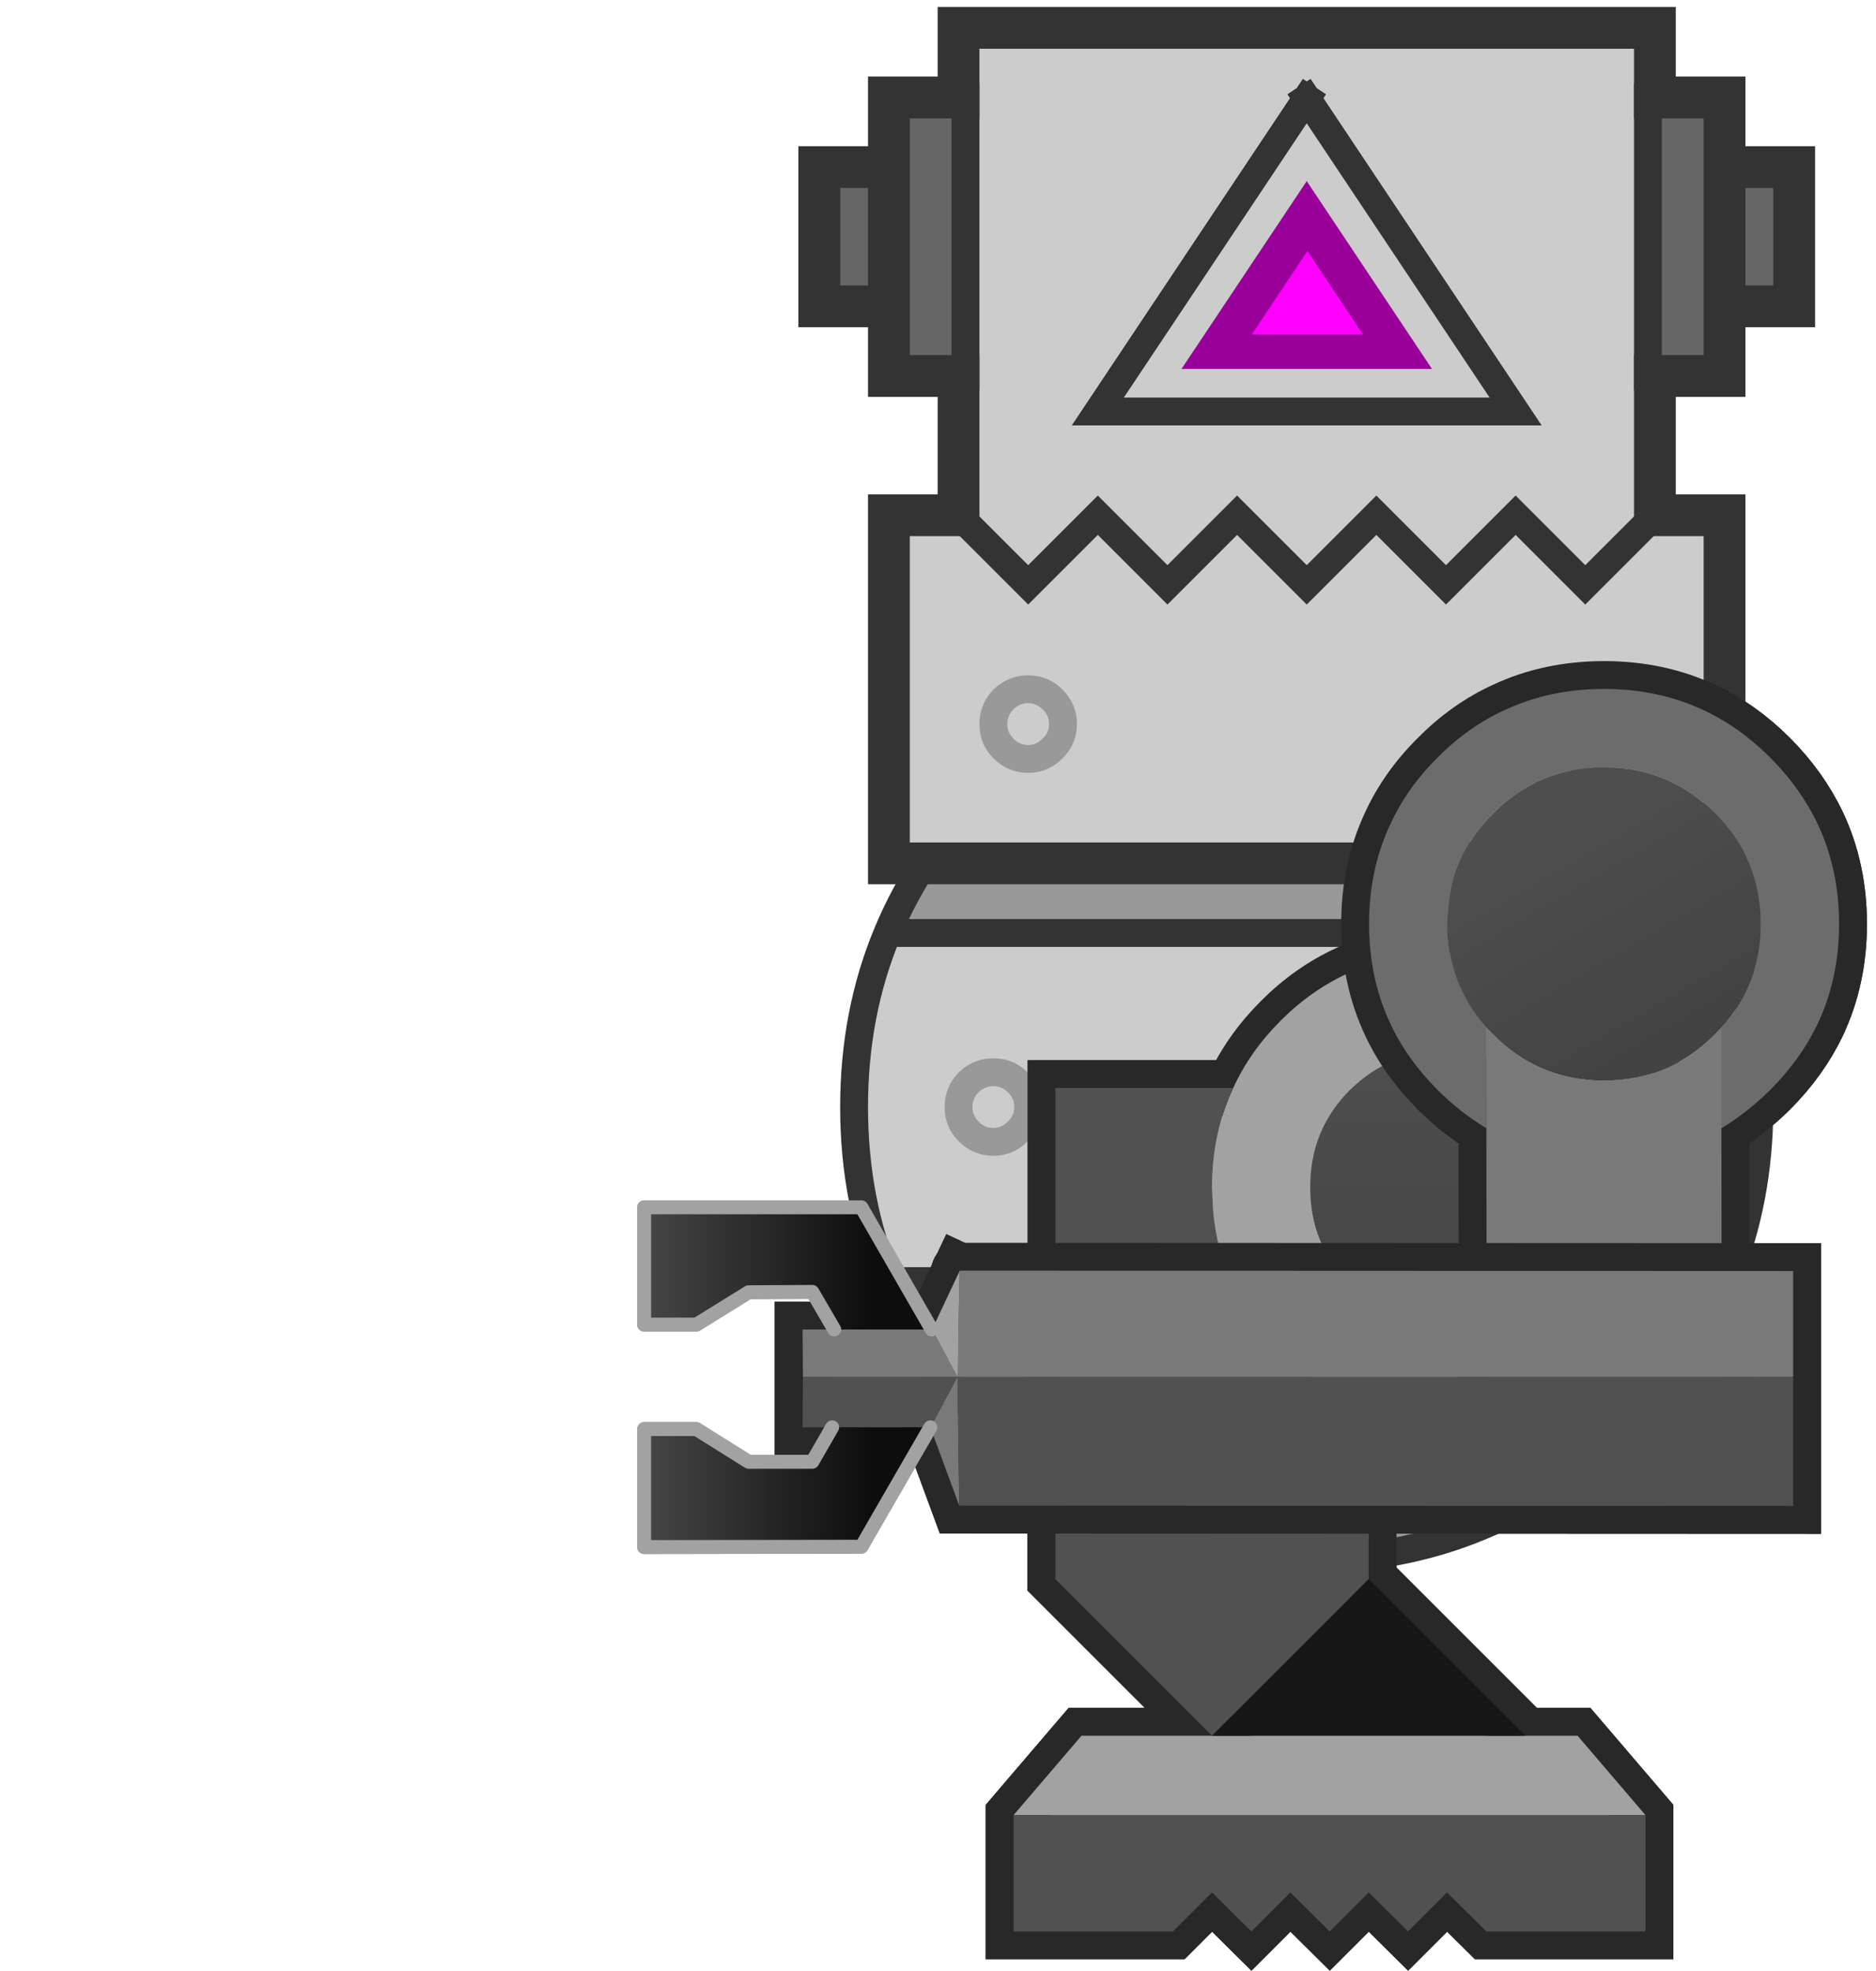 <?xml version="1.0" encoding="UTF-8" standalone="no"?>
<svg xmlns:ffdec="https://www.free-decompiler.com/flash" xmlns:xlink="http://www.w3.org/1999/xlink" ffdec:objectType="frame" height="283.05px" width="269.4px" xmlns="http://www.w3.org/2000/svg">
  <g transform="matrix(1.0, 0.0, 0.0, 1.0, 187.7, 120.65)">
    <use ffdec:characterId="1501" ffdec:characterName="library_fla.robot1arm_361" height="188.7" id="arm_rt" transform="matrix(1.0, 0.0, 0.0, 1.0, -187.7, -42.95)" width="269.4" xlink:href="#sprite0"/>
    <use ffdec:characterId="1503" height="151.55" id="leg_rt" transform="matrix(1.0, 0.0, 0.0, 1.0, -47.45, 10.85)" width="106.6" xlink:href="#sprite4"/>
    <use ffdec:characterId="1505" height="226.65" id="head" transform="matrix(1.0, 0.0, 0.0, 1.0, -74.05, -120.65)" width="148.0" xlink:href="#sprite5"/>
    <use ffdec:characterId="1503" height="151.55" id="leg_lt" transform="matrix(1.0, 0.0, 0.0, 1.0, -47.45, 10.85)" width="106.6" xlink:href="#sprite4"/>
    <use ffdec:characterId="1501" ffdec:characterName="library_fla.robot1arm_361" height="188.7" id="arm_lt" transform="matrix(1.0, 0.0, 0.0, 1.0, -187.7, -42.95)" width="269.4" xlink:href="#sprite0"/>
  </g>
  <defs>
    <g id="sprite0" transform="matrix(1.0, 0.0, 0.0, 1.0, 230.0, 55.7)">
      <use ffdec:characterId="1495" height="122.1" transform="matrix(1.0, 0.0, 0.0, 1.0, -38.7, -39.75)" width="78.1" xlink:href="#sprite1"/>
      <use ffdec:characterId="1497" height="50.8" transform="matrix(1.0, 0.0, 0.0, 1.0, -138.5, 39.0)" width="171.3" xlink:href="#sprite2"/>
      <use ffdec:characterId="1498" height="0.0" id="punch" transform="matrix(1.0, 0.0, 0.0, 1.0, -189.95, 52.0)" width="0.0" xlink:href="#sprite3"/>
    </g>
    <g id="sprite1" transform="matrix(1.0, 0.0, 0.0, 1.0, 39.05, 39.8)">
      <use ffdec:characterId="1494" height="122.1" transform="matrix(1.0, 0.0, 0.0, 1.0, -39.05, -39.8)" width="78.1" xlink:href="#shape0"/>
    </g>
    <g id="shape0" transform="matrix(1.0, 0.0, 0.0, 1.0, 39.05, 39.8)">
      <path d="M23.85 -24.65 Q19.45 -29.05 14.3 -31.45 7.8 -34.5 0.0 -34.5 -7.75 -34.5 -14.2 -31.5 -19.5 -29.1 -23.9 -24.65 -28.35 -20.25 -30.75 -14.95 -33.75 -8.5 -33.75 -0.75 -33.75 7.05 -30.7 13.55 -28.3 18.7 -23.9 23.1 -20.65 26.35 -16.9 28.6 L-16.85 70.5 16.9 70.5 16.85 28.6 Q20.55 26.35 23.85 23.1 28.2 18.75 30.65 13.65 33.75 7.1 33.75 -0.75 33.75 -8.55 30.7 -15.05 28.2 -20.3 23.85 -24.65 Z" fill="none" stroke="#282828" stroke-linecap="square" stroke-linejoin="miter-clip" stroke-miterlimit="3.0" stroke-width="8.0"/>
      <path d="M16.85 14.15 Q22.5 7.85 22.5 -0.75 22.5 -10.1 15.9 -16.65 9.3 -23.25 0.0 -23.25 -9.35 -23.25 -15.9 -16.65 -22.5 -10.1 -22.5 -0.75 -22.5 7.85 -16.9 14.15 L-16.9 28.6 Q-20.65 26.35 -23.9 23.1 -28.3 18.7 -30.7 13.55 -33.75 7.05 -33.75 -0.75 -33.75 -8.5 -30.75 -14.95 -28.35 -20.25 -23.9 -24.65 -19.5 -29.1 -14.2 -31.5 -7.75 -34.5 0.0 -34.5 7.8 -34.5 14.3 -31.45 19.45 -29.05 23.85 -24.65 28.2 -20.3 30.7 -15.05 33.75 -8.55 33.75 -0.75 33.75 7.1 30.65 13.65 28.2 18.75 23.85 23.1 20.55 26.35 16.85 28.6 L16.85 14.15" fill="#6c6c6c" fill-rule="evenodd" stroke="none"/>
      <path d="M-16.9 14.15 Q-22.5 7.85 -22.5 -0.75 -22.5 -10.1 -15.9 -16.65 -9.35 -23.25 0.0 -23.25 9.3 -23.25 15.9 -16.65 22.5 -10.1 22.5 -0.75 22.5 7.85 16.85 14.15 L15.9 15.15 Q12.75 18.3 9.0 19.95 4.85 21.75 0.0 21.75 -4.9 21.75 -9.0 19.95 -12.8 18.3 -15.9 15.15 L-16.9 14.15" fill="url(#gradient0)" fill-rule="evenodd" stroke="none"/>
      <path d="M16.85 14.15 L16.85 28.6 16.9 70.5 -16.85 70.5 -16.9 28.6 -16.9 14.15 -15.9 15.15 Q-12.8 18.3 -9.0 19.95 -4.9 21.75 0.0 21.75 4.85 21.75 9.0 19.95 12.75 18.3 15.9 15.15 L16.85 14.15" fill="#797979" fill-rule="evenodd" stroke="none"/>
    </g>
    <linearGradient gradientTransform="matrix(0.012, 0.02, -0.024, 0.014, -0.35, -1.35)" gradientUnits="userSpaceOnUse" id="gradient0" spreadMethod="pad" x1="-819.2" x2="819.2">
      <stop offset="0.149" stop-color="#4e4e4e"/>
      <stop offset="1.0" stop-color="#434343"/>
    </linearGradient>
    <g id="sprite2" transform="matrix(1.0, 0.0, 0.0, 1.0, 73.5, 25.35)">
      <use ffdec:characterId="1496" height="50.8" transform="matrix(1.0, 0.0, 0.0, 1.0, -73.5, -25.35)" width="171.3" xlink:href="#shape1"/>
    </g>
    <g id="shape1" transform="matrix(1.0, 0.0, 0.0, 1.0, 73.5, 25.35)">
      <path d="M-45.5 7.25 L-49.75 7.25 -49.75 -6.8 -45.2 -6.8" fill="none" stroke="#282828" stroke-linecap="square" stroke-linejoin="miter-clip" stroke-miterlimit="3.0" stroke-width="8.0"/>
      <path d="M-31.15 -6.8 L-27.2 -15.2" fill="none" stroke="#282828" stroke-linecap="square" stroke-linejoin="miter-clip" stroke-miterlimit="3.0" stroke-width="8.0"/>
      <path d="M-27.2 -15.2 L-27.25 -15.25" fill="none" stroke="#282828" stroke-linecap="round" stroke-linejoin="miter-clip" stroke-miterlimit="3.0" stroke-width="8.0"/>
      <path d="M-27.25 -15.25 L92.5 -15.2 92.5 18.55 -27.25 18.5 -31.4 7.25" fill="none" stroke="#282828" stroke-linecap="round" stroke-linejoin="miter-clip" stroke-miterlimit="3.0" stroke-width="8.0"/>
      <path d="M-45.2 -6.8 L-48.35 -12.2 -57.5 -12.15 -65.0 -7.5 -72.5 -7.5 -72.5 -24.35 -41.3 -24.35 -31.2 -6.8 -45.2 -6.8" fill="url(#gradient1)" fill-rule="evenodd" stroke="none"/>
      <path d="M-49.7 0.0 L-49.75 -6.8 -45.2 -6.8 -31.2 -6.8 -31.15 -6.8 -27.5 0.0 -49.7 0.0 M-27.2 -15.2 L-27.25 -15.25 92.5 -15.2 92.5 0.0 -27.5 0.0 -27.2 -15.2 M-27.25 18.5 L-31.4 7.25 -27.5 0.0 -27.25 18.5" fill="#797979" fill-rule="evenodd" stroke="none"/>
      <path d="M-31.15 -6.8 L-27.2 -15.2 -27.5 0.0 -31.15 -6.8" fill="#a2a2a2" fill-rule="evenodd" stroke="none"/>
      <path d="M92.5 0.0 L92.5 18.55 -27.25 18.5 -27.5 0.0 -31.4 7.25 -45.5 7.25 -49.75 7.25 -49.7 0.0 -27.5 0.0 92.5 0.0" fill="#515151" fill-rule="evenodd" stroke="none"/>
      <path d="M-31.4 7.25 L-41.3 24.4 -72.5 24.45 -72.5 7.5 -65.0 7.5 -57.5 12.2 -48.35 12.2 -45.5 7.25 -31.4 7.25" fill="url(#gradient2)" fill-rule="evenodd" stroke="none"/>
      <path d="M-45.2 -6.8 L-48.35 -12.2 -57.5 -12.15 -65.0 -7.5 -72.5 -7.5 -72.5 -24.35 -41.3 -24.35 -31.2 -6.8 M-31.4 7.25 L-41.3 24.4 -72.5 24.45 -72.5 7.5 -65.0 7.5 -57.5 12.2 -48.35 12.2 -45.5 7.25" fill="none" stroke="#a2a2a2" stroke-linecap="round" stroke-linejoin="round" stroke-width="2.0"/>
    </g>
    <linearGradient gradientTransform="matrix(0.028, 0.0, 0.0, 0.011, -53.95, -15.6)" gradientUnits="userSpaceOnUse" id="gradient1" spreadMethod="pad" x1="-819.2" x2="819.2">
      <stop offset="0.0" stop-color="#4e4e4e"/>
      <stop offset="0.808" stop-color="#0d0d0d"/>
    </linearGradient>
    <linearGradient gradientTransform="matrix(0.028, 0.0, 0.0, 0.011, -54.1, 15.8)" gradientUnits="userSpaceOnUse" id="gradient2" spreadMethod="pad" x1="-819.2" x2="819.2">
      <stop offset="0.0" stop-color="#4e4e4e"/>
      <stop offset="0.808" stop-color="#0d0d0d"/>
    </linearGradient>
    <g id="sprite4" transform="matrix(1.0, 0.0, 0.0, 1.0, 66.8, 38.65)">
      <use ffdec:characterId="1502" height="151.55" transform="matrix(1.0, 0.0, 0.0, 1.0, -66.8, -38.65)" width="106.6" xlink:href="#shape2"/>
    </g>
    <g id="shape2" transform="matrix(1.0, 0.0, 0.0, 1.0, 66.8, 38.65)">
      <path d="M24.6 -23.55 Q34.5 -13.65 34.5 0.4 34.5 14.4 24.6 24.25 14.75 34.15 0.75 34.15 -5.25 34.15 -10.5 32.3 L-10.5 56.65 12.0 79.15 19.5 79.15 29.25 90.55 29.25 107.25 6.4 107.25 0.75 101.65 -4.85 107.25 -10.5 101.65 -16.1 107.25 -21.75 101.65 -27.35 107.25 -33.0 101.65 -38.6 107.25 -61.5 107.25 -61.5 90.55 -51.75 79.15 -33.0 79.15 -55.5 56.65 -55.5 -13.9 -29.95 -13.9 Q-27.55 -19.15 -23.15 -23.55 -18.75 -27.95 -13.5 -30.35 -7.0 -33.4 0.75 -33.35 14.75 -33.4 24.6 -23.55 Z" fill="none" stroke="#282828" stroke-linecap="square" stroke-linejoin="miter-clip" stroke-miterlimit="3.0" stroke-width="8.0"/>
      <path d="M-29.95 -13.9 Q-27.55 -19.15 -23.15 -23.55 -18.75 -27.95 -13.5 -30.35 -7.0 -33.4 0.75 -33.35 14.75 -33.4 24.6 -23.55 34.5 -13.65 34.5 0.4 34.5 14.4 24.6 24.25 14.75 34.15 0.75 34.15 -5.25 34.15 -10.5 32.3 -15.3 30.65 -19.5 27.45 L-23.15 24.25 Q-31.85 15.55 -32.85 3.6 L-33.0 0.4 Q-33.0 -7.4 -29.95 -13.9 M12.0 79.15 L19.5 79.15 29.25 90.55 -61.5 90.55 -51.75 79.15 -33.0 79.15 12.0 79.15 M14.65 -13.6 Q8.9 -19.3 0.75 -19.3 -7.4 -19.3 -13.2 -13.6 -18.95 -7.8 -18.9 0.4 -18.95 8.55 -13.2 14.25 -7.4 20.05 0.75 20.1 8.9 20.05 14.65 14.25 20.45 8.55 20.45 0.4 20.45 -7.8 14.65 -13.6" fill="#a2a2a2" fill-rule="evenodd" stroke="none"/>
      <path d="M14.65 -13.6 Q20.45 -7.8 20.45 0.4 20.45 8.55 14.65 14.25 8.9 20.05 0.75 20.1 -7.4 20.05 -13.2 14.25 -18.95 8.55 -18.9 0.4 -18.95 -7.8 -13.2 -13.6 -7.4 -19.3 0.75 -19.3 8.9 -19.3 14.65 -13.6" fill="url(#gradient3)" fill-rule="evenodd" stroke="none"/>
      <path d="M-10.5 32.3 L-10.5 56.65 -33.0 79.15 -55.5 56.65 -55.5 -13.9 -29.95 -13.9 Q-33.0 -7.4 -33.0 0.4 L-32.85 3.6 Q-31.85 15.55 -23.15 24.25 L-19.5 27.45 Q-15.3 30.65 -10.5 32.3 M29.25 90.55 L29.25 107.25 6.4 107.25 0.75 101.65 -4.85 107.25 -10.5 101.65 -16.1 107.25 -21.75 101.65 -27.35 107.25 -33.0 101.65 -38.6 107.25 -61.5 107.25 -61.5 90.55 29.25 90.55" fill="#515151" fill-rule="evenodd" stroke="none"/>
      <path d="M-10.5 56.65 L12.0 79.15 -33.0 79.15 -10.5 56.65" fill="#171717" fill-rule="evenodd" stroke="none"/>
    </g>
    <linearGradient gradientTransform="matrix(0.0, 0.035, -0.041, 0.0, 0.75, -0.1)" gradientUnits="userSpaceOnUse" id="gradient3" spreadMethod="pad" x1="-819.2" x2="819.2">
      <stop offset="0.149" stop-color="#4e4e4e"/>
      <stop offset="1.0" stop-color="#434343"/>
    </linearGradient>
    <g id="sprite5" transform="matrix(1.0, 0.0, 0.0, 1.0, 74.0, 74.0)">
      <use ffdec:characterId="1504" height="226.65" transform="matrix(1.0, 0.0, 0.0, 1.0, -74.0, -74.0)" width="148.0" xlink:href="#shape3"/>
    </g>
    <g id="shape3" transform="matrix(1.0, 0.0, 0.0, 1.0, 74.0, 74.0)">
      <path d="M60.2 60.0 Q65.0 71.5 65.0 85.0 65.0 98.5 60.2 110.0 L-60.2 110.0 Q-65.0 98.5 -65.0 85.0 -65.0 71.5 -60.2 60.0 L60.2 60.0" fill="#cccccc" fill-rule="evenodd" stroke="none"/>
      <path d="M60.2 110.0 Q55.45 121.45 45.95 130.95 26.9 150.0 0.0 150.0 -26.9 150.0 -45.95 130.95 -55.45 121.45 -60.2 110.0 L60.2 110.0 M-60.2 60.0 Q-55.45 48.55 -45.95 39.05 -26.9 20.0 0.0 20.0 26.9 20.0 45.95 39.05 55.45 48.55 60.2 60.0 L-60.2 60.0" fill="#999999" fill-rule="evenodd" stroke="none"/>
      <path d="M60.2 60.0 Q65.0 71.5 65.0 85.0 65.0 98.5 60.2 110.0 55.45 121.45 45.95 130.95 26.9 150.0 0.0 150.0 -26.9 150.0 -45.95 130.95 -55.45 121.45 -60.2 110.0 -65.0 98.5 -65.0 85.0 -65.0 71.5 -60.2 60.0 -55.45 48.55 -45.95 39.05 -26.9 20.0 0.0 20.0 26.9 20.0 45.95 39.05 55.45 48.55 60.2 60.0 L-60.2 60.0 M-60.2 110.0 L60.2 110.0" fill="none" stroke="#333333" stroke-linecap="round" stroke-linejoin="miter-clip" stroke-miterlimit="3.0" stroke-width="4.0"/>
      <path d="M47.1 82.9 Q46.2 82.0 45.0 82.0 43.8 82.0 42.9 82.85 L42.85 82.9 Q42.0 83.8 42.0 85.0 42.0 86.2 42.9 87.1 43.75 88.0 45.0 88.0 46.2 88.0 47.05 87.1 L47.1 87.05 Q48.0 86.2 48.0 85.0 48.0 83.75 47.1 82.9 M38.0 85.0 Q38.0 82.15 40.0 80.05 L40.05 80.0 Q42.15 78.0 45.0 78.0 47.9 78.0 49.95 80.05 52.0 82.15 52.0 85.0 52.0 87.85 49.95 89.9 L49.9 89.95 Q47.85 92.0 45.0 92.0 42.15 92.0 40.05 89.95 38.0 87.9 38.0 85.0" fill="#999999" fill-rule="evenodd" stroke="none"/>
      <path d="M-49.95 80.0 Q-47.85 78.0 -45.0 78.0 -42.1 78.0 -40.05 80.05 -38.0 82.15 -38.0 85.0 -38.0 87.85 -40.05 89.9 L-40.1 89.95 Q-42.15 92.0 -45.0 92.0 -47.85 92.0 -49.95 89.95 -52.0 87.9 -52.0 85.0 -52.0 82.15 -50.0 80.05 L-49.95 80.0 M-42.9 82.9 Q-43.8 82.0 -45.0 82.0 -46.2 82.0 -47.1 82.85 L-47.15 82.9 Q-48.0 83.8 -48.0 85.0 -48.0 86.2 -47.1 87.1 -46.25 88.0 -45.0 88.0 -43.8 88.0 -42.95 87.1 L-42.9 87.05 Q-42.0 86.2 -42.0 85.0 -42.0 83.75 -42.9 82.9" fill="#999999" fill-rule="evenodd" stroke="none"/>
      <path d="M2.1 82.9 Q1.2 82.0 0.0 82.0 -1.2 82.0 -2.1 82.85 L-2.15 82.9 Q-3.0 83.8 -3.0 85.0 -3.0 86.2 -2.1 87.1 -1.25 88.0 0.0 88.0 1.2 88.0 2.05 87.1 L2.1 87.05 Q3.0 86.2 3.0 85.0 3.0 83.75 2.1 82.9 M4.95 80.05 Q7.0 82.15 7.0 85.0 7.0 87.85 4.95 89.9 L4.9 89.95 Q2.85 92.0 0.0 92.0 -2.85 92.0 -4.95 89.95 -7.0 87.9 -7.0 85.0 -7.0 82.15 -5.0 80.05 L-4.95 80.0 Q-2.85 78.0 0.0 78.0 2.9 78.0 4.95 80.05" fill="#999999" fill-rule="evenodd" stroke="none"/>
      <path d="M50.0 -20.0 L50.0 0.0 60.0 0.0 60.0 50.0 -60.0 50.0 -60.0 0.0 -50.0 0.0 -50.0 -20.0 -50.0 -60.0 -50.0 -70.0 50.0 -70.0 50.0 -60.0 50.0 -20.0 M0.0 -48.0 L-18.0 -21.0 18.0 -21.0 0.0 -48.0 M-50.0 0.0 L-40.0 10.0 -30.0 0.0 -20.0 10.0 -10.0 0.0 0.0 10.0 10.0 0.0 20.0 10.0 30.0 0.0 40.0 10.0 50.0 0.0 40.0 10.0 30.0 0.0 20.0 10.0 10.0 0.0 0.0 10.0 -10.0 0.0 -20.0 10.0 -30.0 0.0 -40.0 10.0 -50.0 0.0 M0.0 -59.9 L30.0 -14.9 -30.0 -14.9 0.0 -59.9 -30.0 -14.9 30.0 -14.9 0.0 -59.9 M49.0 -60.0 L49.0 -20.0 49.0 -60.0 M-49.0 -60.0 L-49.0 -20.0 -49.0 -60.0" fill="#cccccc" fill-rule="evenodd" stroke="none"/>
      <path d="M50.0 -60.0 L60.0 -60.0 60.0 -50.0 70.0 -50.0 70.0 -30.0 60.0 -30.0 60.0 -20.0 50.0 -20.0 50.0 -60.0 M-50.0 -20.0 L-60.0 -20.0 -60.0 -30.0 -70.0 -30.0 -70.0 -50.0 -60.0 -50.0 -60.0 -60.0 -50.0 -60.0 -50.0 -20.0 M60.0 -50.0 L60.0 -30.0 60.0 -50.0 M-60.0 -50.0 L-60.0 -30.0 -60.0 -50.0" fill="#666666" fill-rule="evenodd" stroke="none"/>
      <path d="M0.0 -48.0 L18.0 -21.0 -18.0 -21.0 0.0 -48.0" fill="#990099" fill-rule="evenodd" stroke="none"/>
      <path d="M50.0 -60.0 L60.0 -60.0 60.0 -50.0 70.0 -50.0 70.0 -30.0 60.0 -30.0 60.0 -20.0 50.0 -20.0 50.0 0.0 60.0 0.0 60.0 50.0 -60.0 50.0 -60.0 0.0 -50.0 0.0 -50.0 -20.0 -60.0 -20.0 -60.0 -30.0 -70.0 -30.0 -70.0 -50.0 -60.0 -50.0 -60.0 -60.0 -50.0 -60.0 -50.0 -70.0 50.0 -70.0 50.0 -60.0 M60.0 -30.0 L60.0 -50.0 M-60.0 -30.0 L-60.0 -50.0" fill="none" stroke="#333333" stroke-linecap="square" stroke-linejoin="miter-clip" stroke-miterlimit="10.0" stroke-width="6.0"/>
      <path d="M49.0 -20.0 L49.0 -60.0 M0.0 -59.9 L-30.0 -14.9 30.0 -14.9 0.0 -59.9 M50.0 0.0 L40.0 10.0 30.0 0.0 20.0 10.0 10.0 0.0 0.0 10.0 -10.0 0.0 -20.0 10.0 -30.0 0.0 -40.0 10.0 -50.0 0.0 M-49.0 -20.0 L-49.0 -60.0" fill="none" stroke="#333333" stroke-linecap="square" stroke-linejoin="miter-clip" stroke-miterlimit="10.0" stroke-width="4.0"/>
      <path d="M0.1 -37.95 L8.1 -25.95 -7.9 -25.95 0.1 -37.95" fill="#ff00ff" fill-rule="evenodd" stroke="none"/>
      <path d="M-37.9 27.9 Q-38.8 27.0 -40.0 27.0 -41.2 27.0 -42.1 27.85 L-42.15 27.9 Q-43.0 28.8 -43.0 30.0 -43.0 31.2 -42.1 32.1 -41.25 33.0 -40.0 33.0 -38.8 33.0 -37.95 32.1 L-37.9 32.05 Q-37.0 31.2 -37.0 30.0 -37.0 28.75 -37.9 27.9 M-35.05 25.05 Q-33.0 27.15 -33.0 30.0 -33.0 32.85 -35.05 34.9 L-35.1 34.95 Q-37.15 37.0 -40.0 37.0 -42.85 37.0 -44.95 34.95 -47.0 32.9 -47.0 30.0 -47.0 27.15 -45.0 25.05 L-44.95 25.0 Q-42.85 23.0 -40.0 23.0 -37.1 23.0 -35.05 25.05" fill="#999999" fill-rule="evenodd" stroke="none"/>
      <path d="M43.0 30.0 Q43.0 28.75 42.1 27.9 41.2 27.0 40.0 27.0 38.8 27.0 37.9 27.85 L37.85 27.9 Q37.0 28.8 37.0 30.0 37.0 31.2 37.9 32.1 38.75 33.0 40.0 33.0 41.2 33.0 42.05 32.1 L42.1 32.05 Q43.0 31.2 43.0 30.0 M44.95 25.05 Q47.0 27.15 47.0 30.0 47.0 32.85 44.95 34.9 L44.9 34.95 Q42.85 37.0 40.0 37.0 37.15 37.0 35.05 34.95 33.0 32.9 33.0 30.0 33.0 27.15 35.0 25.05 L35.05 25.0 Q37.15 23.0 40.0 23.0 42.9 23.0 44.95 25.05" fill="#999999" fill-rule="evenodd" stroke="none"/>
    </g>
  </defs>
</svg>
